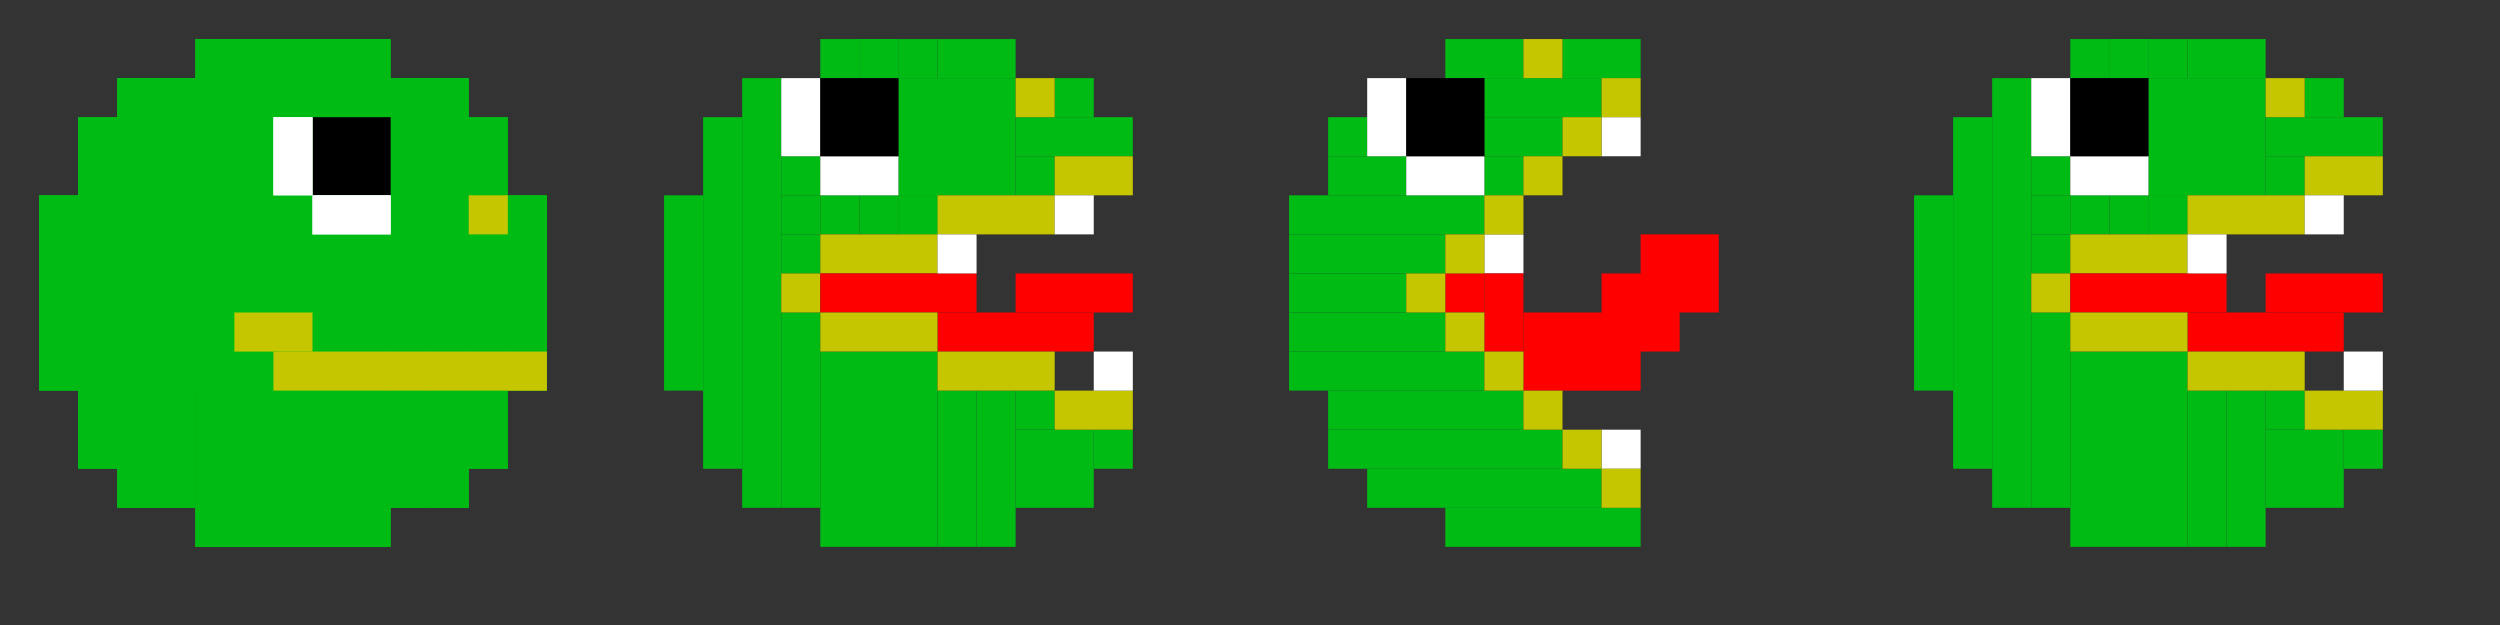 <svg width="64" height="16" viewBox="0 0 64 16" fill="none" xmlns="http://www.w3.org/2000/svg">
<rect x="0" y="0" width="64" height="16" fill="#333333" stroke="none"/>
<rect x="5" y="10" width="5" height="4" fill="#00BB14"/>
<rect x="3" y="10" width="2" height="3" fill="#00BB14"/>
<rect x="2" y="9" width="1" height="3" fill="#00BB14"/>
<path d="M1.5 10V5.5H2.5M2.5 5.5V6.5V7.5V8.5H3.5M2.5 5.5V3M3.5 8.5V9.5H5.5M3.5 8.5H4.5H5.5V9.5M3.5 8.5V7.5M6.5 9.5H5.5M6.5 9.5H7M6.5 9.5V10.5H10M3.5 2V2.5M3.5 2.5V3.5M3.5 2.5H9.5M3.5 3.5H6.5H7M3.5 3.5V4.5M3.5 4.5H7M3.5 4.5V5.5M3.5 5.5H8M3.5 5.5V6.5M3.5 6.5V7.5M3.5 6.5H10.5M14 6.5H13.5M3.5 7.5H8.5M14 7.5H8.5M8.5 7.5V8.5H14M13 10.5H10M10 10.5V11.5M10 11.5H13M10 11.5V12.5H12M10.5 2.5H11.5V4.5M10.5 2.5V6.5M10.5 2.5H9.5M10.5 6.5H11.5M11.5 6.5H13.5M11.5 6.5V4.5M13.5 6.5V5M11.5 4.5H12.5V3M9.5 2.5V1.5H5.5H5" stroke="#00BB14"/>
<rect x="8" y="3" width="2" height="2" fill="white"/>
<rect x="8" y="3" width="2" height="2" fill="black"/>
<path d="M14 9.5H7.5V8.5H6" stroke="#C6C600"/>
<rect x="12" y="5" width="1" height="1" fill="#C6C600"/>
<rect x="8" y="5" width="2" height="1" fill="white"/>
<rect x="8" y="5" width="2" height="1" fill="white"/>
<rect x="7" y="3" width="1" height="2" fill="white"/>
<rect x="7" y="3" width="1" height="2" fill="white"/>
<rect x="37" y="13" width="5" height="1" fill="#00BB14"/>
<rect x="35" y="12" width="6" height="1" fill="#00BB14"/>
<rect x="34" y="11" width="6" height="1" fill="#00BB14"/>
<rect x="34" y="10" width="5" height="1" fill="#00BB14"/>
<rect x="33" y="9" width="5" height="1" fill="#00BB14"/>
<rect x="33" y="8" width="4" height="1" fill="#00BB14"/>
<rect x="33" y="6" width="4" height="1" fill="#00BB14"/>
<rect x="33" y="5" width="5" height="1" fill="#00BB14"/>
<rect x="33" y="7" width="3" height="1" fill="#00BB14"/>
<rect x="34" y="4" width="2" height="1" fill="#00BB14"/>
<rect x="34" y="3" width="1" height="1" fill="#00BB14"/>
<rect x="37" y="1" width="2" height="1" fill="#00BB14"/>
<rect x="40" y="1" width="2" height="1" fill="#00BB14"/>
<rect x="38" y="2" width="3" height="1" fill="#00BB14"/>
<rect x="38" y="3" width="2" height="1" fill="#00BB14"/>
<rect x="38" y="4" width="1" height="1" fill="#00BB14"/>
<rect x="36" y="4" width="2" height="1" fill="white"/>
<rect x="35" y="2" width="1" height="2" fill="white"/>
<rect x="41" y="3" width="1" height="1" fill="white"/>
<rect x="38" y="6" width="1" height="1" fill="white"/>
<rect x="41" y="11" width="1" height="1" fill="white"/>
<rect x="36" y="2" width="2" height="2" fill="black"/>
<rect x="42" y="6" width="2" height="2" fill="#FF0000"/>
<rect x="41" y="7" width="2" height="2" fill="#FF0000"/>
<rect x="39" y="8" width="3" height="2" fill="#FF0000"/>
<rect x="38" y="7" width="1" height="2" fill="#FF0000"/>
<rect x="37" y="7" width="1" height="1" fill="#FF0000"/>
<rect x="41" y="2" width="1" height="1" fill="#C6C600"/>
<rect x="40" y="3" width="1" height="1" fill="#C6C600"/>
<rect x="39" y="4" width="1" height="1" fill="#C6C600"/>
<rect x="38" y="5" width="1" height="1" fill="#C6C600"/>
<rect x="37" y="6" width="1" height="1" fill="#C6C600"/>
<rect x="36" y="7" width="1" height="1" fill="#C6C600"/>
<rect x="37" y="8" width="1" height="1" fill="#C6C600"/>
<rect x="38" y="9" width="1" height="1" fill="#C6C600"/>
<rect x="39" y="10" width="1" height="1" fill="#C6C600"/>
<rect x="40" y="11" width="1" height="1" fill="#C6C600"/>
<rect x="41" y="12" width="1" height="1" fill="#C6C600"/>
<rect x="39" y="1" width="1" height="1" fill="#C6C600"/>
<rect x="21" y="1" width="1" height="1" fill="#00BB14"/>
<rect x="23" y="1" width="1" height="1" fill="#00BB14"/>
<rect x="23" y="2" width="3" height="3" fill="#00BB14"/>
<rect x="24" y="1" width="2" height="1" fill="#00BB14"/>
<rect x="26" y="3" width="3" height="1" fill="#00BB14"/>
<rect x="22" y="1" width="1" height="1" fill="#00BB14"/>
<rect x="26" y="4" width="1" height="1" fill="#00BB14"/>
<rect x="27" y="2" width="1" height="1" fill="#00BB14"/>
<rect x="22" y="1" width="1" height="1" fill="#00BB14"/>
<rect x="23" y="5" width="1" height="1" fill="#00BB14"/>
<rect x="21" y="5" width="1" height="1" fill="#00BB14"/>
<rect x="22" y="5" width="1" height="1" fill="#00BB14"/>
<rect x="20" y="5" width="1" height="1" fill="#00BB14"/>
<rect x="20" y="4" width="1" height="1" fill="#00BB14"/>
<rect x="19" y="2" width="1" height="11" fill="#00BB14"/>
<rect x="18" y="3" width="1" height="9" fill="#00BB14"/>
<rect x="17" y="5" width="1" height="5" fill="#00BB14"/>
<rect x="20" y="6" width="1" height="1" fill="#00BB14"/>
<rect x="20" y="8" width="1" height="5" fill="#00BB14"/>
<rect x="21" y="9" width="3" height="5" fill="#00BB14"/>
<rect x="23" y="5" width="1" height="1" fill="#00BB14"/>
<rect x="24" y="10" width="1" height="4" fill="#00BB14"/>
<rect x="25" y="10" width="1" height="4" fill="#00BB14"/>
<rect x="26" y="11" width="2" height="2" fill="#00BB14"/>
<rect x="26" y="10" width="1" height="1" fill="#00BB14"/>
<rect x="28" y="11" width="1" height="1" fill="#00BB14"/>
<rect x="27" y="10" width="2" height="1" fill="#C6C600"/>
<rect x="20" y="7" width="1" height="1" fill="#C6C600"/>
<rect x="21" y="6" width="3" height="1" fill="#C6C600"/>
<rect x="24" y="5" width="3" height="1" fill="#C6C600"/>
<rect x="27" y="4" width="2" height="1" fill="#C6C600"/>
<rect x="26" y="2" width="1" height="1" fill="#C6C600"/>
<rect x="26" y="7" width="3" height="1" fill="#FF0000"/>
<rect x="24" y="8" width="4" height="1" fill="#FF0000"/>
<rect x="21" y="7" width="4" height="1" fill="#FF0000"/>
<rect x="24" y="6" width="1" height="1" fill="white"/>
<rect x="27" y="5" width="1" height="1" fill="white"/>
<rect x="28" y="9" width="1" height="1" fill="white"/>
<rect x="21" y="4" width="2" height="1" fill="white"/>
<rect x="20" y="2" width="1" height="2" fill="white"/>
<rect x="21" y="2" width="2" height="2" fill="black"/>
<rect x="24" y="9" width="3" height="1" fill="#C6C600"/>
<rect x="21" y="8" width="3" height="1" fill="#C6C600"/>
<rect x="53" y="1" width="1" height="1" fill="#00BB14"/>
<rect x="55" y="1" width="1" height="1" fill="#00BB14"/>
<rect x="55" y="2" width="3" height="3" fill="#00BB14"/>
<rect x="56" y="1" width="2" height="1" fill="#00BB14"/>
<rect x="58" y="3" width="3" height="1" fill="#00BB14"/>
<rect x="54" y="1" width="1" height="1" fill="#00BB14"/>
<rect x="58" y="4" width="1" height="1" fill="#00BB14"/>
<rect x="59" y="2" width="1" height="1" fill="#00BB14"/>
<rect x="54" y="1" width="1" height="1" fill="#00BB14"/>
<rect x="55" y="5" width="1" height="1" fill="#00BB14"/>
<rect x="53" y="5" width="1" height="1" fill="#00BB14"/>
<rect x="54" y="5" width="1" height="1" fill="#00BB14"/>
<rect x="52" y="5" width="1" height="1" fill="#00BB14"/>
<rect x="52" y="4" width="1" height="1" fill="#00BB14"/>
<rect x="51" y="2" width="1" height="11" fill="#00BB14"/>
<rect x="50" y="3" width="1" height="9" fill="#00BB14"/>
<rect x="49" y="5" width="1" height="5" fill="#00BB14"/>
<rect x="52" y="6" width="1" height="1" fill="#00BB14"/>
<rect x="52" y="8" width="1" height="5" fill="#00BB14"/>
<rect x="53" y="9" width="3" height="5" fill="#00BB14"/>
<rect x="55" y="5" width="1" height="1" fill="#00BB14"/>
<rect x="56" y="10" width="1" height="4" fill="#00BB14"/>
<rect x="57" y="10" width="1" height="4" fill="#00BB14"/>
<rect x="58" y="11" width="2" height="2" fill="#00BB14"/>
<rect x="58" y="10" width="1" height="1" fill="#00BB14"/>
<rect x="60" y="11" width="1" height="1" fill="#00BB14"/>
<rect x="59" y="10" width="2" height="1" fill="#C6C600"/>
<rect x="52" y="7" width="1" height="1" fill="#C6C600"/>
<rect x="53" y="6" width="3" height="1" fill="#C6C600"/>
<rect x="56" y="5" width="3" height="1" fill="#C6C600"/>
<rect x="59" y="4" width="2" height="1" fill="#C6C600"/>
<rect x="58" y="2" width="1" height="1" fill="#C6C600"/>
<rect x="58" y="7" width="3" height="1" fill="#FF0000"/>
<rect x="56" y="8" width="4" height="1" fill="#FF0000"/>
<rect x="53" y="7" width="4" height="1" fill="#FF0000"/>
<rect x="56" y="6" width="1" height="1" fill="white"/>
<rect x="59" y="5" width="1" height="1" fill="white"/>
<rect x="60" y="9" width="1" height="1" fill="white"/>
<rect x="53" y="4" width="2" height="1" fill="white"/>
<rect x="52" y="2" width="1" height="2" fill="white"/>
<rect x="53" y="2" width="2" height="2" fill="black"/>
<rect x="56" y="9" width="3" height="1" fill="#C6C600"/>
<rect x="53" y="8" width="3" height="1" fill="#C6C600"/>
<rect width="5" height="13" transform="matrix(-1 0 0 1 10 1)" fill="#00BB14"/>
<rect width="2" height="11" transform="matrix(-1 0 0 1 5 2)" fill="#00BB14"/>
<rect width="1" height="11" transform="matrix(-1 0 0 1 11 2)" fill="#00BB14"/>
<rect width="1" height="11" transform="matrix(-1 0 0 1 12 2)" fill="#00BB14"/>
<rect width="1" height="9" transform="matrix(-1 0 0 1 3 3)" fill="#00BB14"/>
<rect width="1" height="9" transform="matrix(-1 0 0 1 13 3)" fill="#00BB14"/>
<rect width="1" height="5" transform="matrix(-1 0 0 1 2 5)" fill="#00BB14"/>
<rect width="1" height="5" transform="matrix(-1 0 0 1 14 5)" fill="#00BB14"/>
<rect width="7" height="1" transform="matrix(-1 0 0 1 14 9)" fill="#C6C600"/>
<rect width="2" height="1" transform="matrix(-1 0 0 1 8 8)" fill="#C6C600"/>
<rect width="1" height="1" transform="matrix(-1 0 0 1 13 5)" fill="#C6C600"/>
<rect width="2" height="2" transform="matrix(-1 0 0 1 10 3)" fill="black"/>
<rect width="1" height="2" transform="matrix(-1 0 0 1 8 3)" fill="white"/>
<rect width="1" height="2" transform="matrix(-1 0 0 1 8 3)" fill="white"/>
<rect width="2" height="1" transform="matrix(-1 0 0 1 10 5)" fill="white"/>
<rect width="2" height="1" transform="matrix(-1 0 0 1 10 5)" fill="white"/>
</svg>
